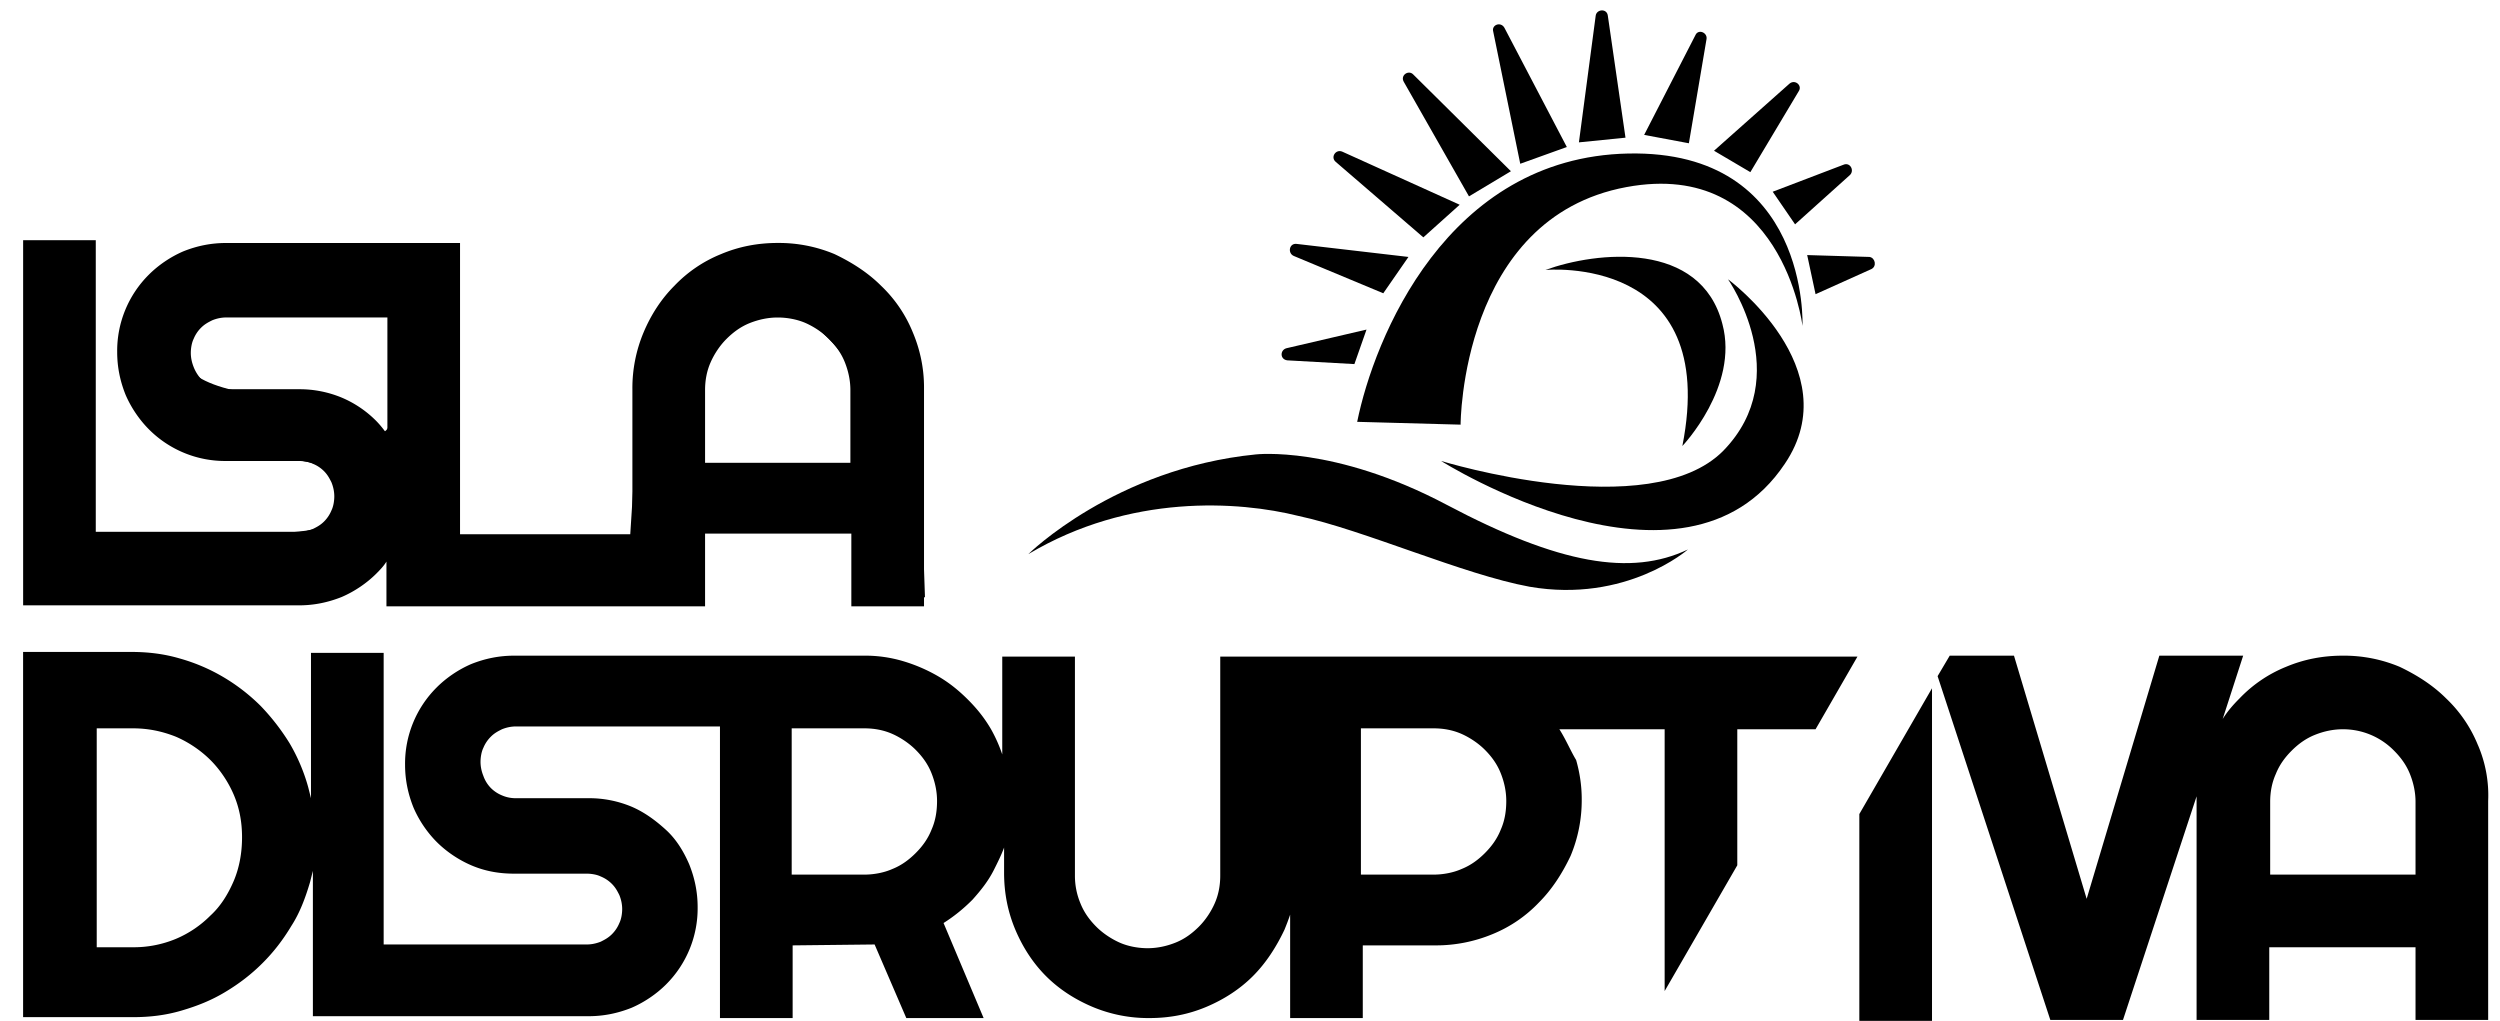 <svg xmlns="http://www.w3.org/2000/svg" viewBox="0 0 71 29"><path class="disruptiva-disruptiva" d="M25.924 9.44A3.792 3.792 0 0 0 25.024 8.117C24.654 7.747 24.204 7.456 23.702 7.217A4.085 4.085 0 0 0 22.088 6.9C21.506 6.9 20.976 7.006 20.474 7.218A3.792 3.792 0 0 0 19.151 8.118C18.781 8.488 18.489 8.938 18.278 9.44A4.085 4.085 0 0 0 17.96 11.054V15.181H13.065V6.901H6.425C6.001 6.901 5.605 6.979 5.207 7.138C4.837 7.297 4.493 7.535 4.228 7.8A3.05 3.05 0 0 0 3.328 9.996C3.328 10.419 3.408 10.816 3.567 11.213C3.726 11.583 3.964 11.927 4.228 12.192A3.05 3.05 0 0 0 6.424 13.092H8.488C8.62 13.092 8.779 13.118 8.885 13.171A0.951 0.951 0 0 1 9.203 13.382C9.308 13.488 9.361 13.594 9.414 13.7C9.467 13.832 9.494 13.964 9.494 14.097S9.467 14.387 9.414 14.494A0.951 0.951 0 0 1 9.203 14.811C9.097 14.917 8.991 14.97 8.885 15.023C8.753 15.076 8.62 15.103 8.488 15.103H2.72V6.821H0.657V17.192H8.488C8.912 17.192 9.308 17.112 9.705 16.954C10.075 16.795 10.42 16.557 10.685 16.293C10.79 16.187 10.895 16.081 10.975 15.949V17.219H20.024V15.155H24.178V17.219H26.242V11C26.242 10.47 26.136 9.942 25.924 9.44zM10.684 11.954A3.05 3.05 0 0 0 9.705 11.292A3.12 3.12 0 0 0 8.488 11.054H6.424A0.967 0.967 0 0 1 6.028 10.974A0.951 0.951 0 0 1 5.71 10.763A1.087 1.087 0 0 1 5.498 10.419C5.446 10.287 5.419 10.154 5.419 10.022S5.446 9.732 5.499 9.625A0.951 0.951 0 0 1 5.71 9.308C5.816 9.202 5.922 9.149 6.028 9.096C6.16 9.043 6.292 9.016 6.424 9.016H11.002V12.35A2.601 2.601 0 0 0 10.684 11.954zM24.178 13.144H20.024V11.08C20.024 10.79 20.077 10.525 20.183 10.287C20.288 10.049 20.447 9.81 20.633 9.625S21.029 9.281 21.293 9.175C21.558 9.07 21.823 9.017 22.088 9.017S22.643 9.07 22.881 9.175C23.119 9.281 23.358 9.44 23.543 9.625S23.887 10.022 23.993 10.287C24.098 10.551 24.151 10.816 24.151 11.08V13.144zM70.373 21.161A3.792 3.792 0 0 0 69.473 19.838C69.103 19.468 68.653 19.177 68.151 18.938A4.085 4.085 0 0 0 66.537 18.621C65.955 18.621 65.426 18.727 64.923 18.938A3.792 3.792 0 0 0 63.6 19.838C63.415 20.023 63.256 20.208 63.124 20.42L63.706 18.621H61.325L59.261 25.527L57.197 18.621H55.372L55.028 19.203L58.229 28.966H60.293L62.383 22.616V28.966H64.447V26.902H68.601V28.966H70.664V22.748A3.608 3.608 0 0 0 70.374 21.161zM68.627 24.839H64.473V22.775C64.473 22.484 64.526 22.219 64.633 21.981C64.738 21.717 64.897 21.505 65.082 21.32S65.479 20.976 65.743 20.87C66.008 20.764 66.273 20.711 66.537 20.711A2.027 2.027 0 0 1 67.992 21.32C68.177 21.505 68.336 21.717 68.442 21.981C68.548 22.246 68.601 22.511 68.601 22.775V24.839zM54.869 28.993V19.547L52.805 23.119V28.993zM44.286 20.711H47.276V28.146L49.339 24.574V20.711H51.562L52.752 18.647H34.655V24.865C34.655 25.156 34.602 25.421 34.496 25.659C34.391 25.897 34.232 26.135 34.046 26.32S33.65 26.664 33.386 26.77C33.121 26.876 32.856 26.929 32.591 26.929S32.036 26.876 31.798 26.77C31.56 26.664 31.321 26.505 31.136 26.32S30.792 25.923 30.686 25.659A2.025 2.025 0 0 1 30.528 24.865V18.647H28.464V21.426A4.22 4.22 0 0 0 28.146 20.711C27.961 20.394 27.75 20.129 27.485 19.865S26.955 19.388 26.638 19.203A4.564 4.564 0 0 0 25.659 18.78A3.76 3.76 0 0 0 24.549 18.621H14.6C14.177 18.621 13.78 18.701 13.383 18.859C13.013 19.018 12.669 19.256 12.404 19.521A3.05 3.05 0 0 0 11.504 21.717C11.504 22.14 11.584 22.537 11.743 22.934C11.901 23.304 12.139 23.648 12.404 23.913S13.013 24.415 13.383 24.574C13.753 24.733 14.15 24.812 14.6 24.812H16.664C16.796 24.812 16.954 24.839 17.061 24.892A0.951 0.951 0 0 1 17.378 25.103C17.484 25.209 17.537 25.315 17.59 25.421C17.643 25.553 17.67 25.685 17.67 25.818S17.643 26.108 17.59 26.214A0.951 0.951 0 0 1 17.378 26.532C17.272 26.638 17.166 26.691 17.061 26.744C16.928 26.796 16.796 26.823 16.664 26.823H10.896V18.542H8.832V22.669L8.752 22.352A5.177 5.177 0 0 0 8.224 21.108A6.298 6.298 0 0 0 7.404 20.05A5.387 5.387 0 0 0 6.345 19.23A5.177 5.177 0 0 0 5.102 18.7C4.652 18.568 4.202 18.515 3.726 18.515H0.656V28.887H3.779C4.255 28.887 4.705 28.834 5.154 28.701C5.604 28.569 6.001 28.411 6.398 28.172C6.795 27.934 7.138 27.67 7.456 27.352C7.774 27.035 8.038 26.691 8.276 26.294C8.515 25.924 8.673 25.5 8.806 25.05L8.886 24.733V28.86H16.716C17.14 28.86 17.536 28.78 17.934 28.622C18.304 28.463 18.648 28.225 18.913 27.961A3.05 3.05 0 0 0 19.813 25.765C19.813 25.341 19.733 24.945 19.574 24.548C19.415 24.178 19.204 23.833 18.913 23.568S18.304 23.066 17.933 22.908A3.12 3.12 0 0 0 16.717 22.669H14.653A0.967 0.967 0 0 1 14.256 22.589A0.951 0.951 0 0 1 13.939 22.378A0.934 0.934 0 0 1 13.727 22.034C13.674 21.902 13.647 21.769 13.647 21.637S13.674 21.347 13.727 21.24A0.951 0.951 0 0 1 13.939 20.923C14.044 20.817 14.15 20.764 14.256 20.711C14.388 20.658 14.521 20.631 14.653 20.631H20.447V28.913H22.511V26.849L24.839 26.823L25.739 28.913H27.935L26.797 26.214C27.088 26.029 27.353 25.818 27.617 25.553C27.855 25.288 28.067 25.023 28.226 24.706C28.332 24.495 28.438 24.283 28.516 24.071V24.786C28.516 25.368 28.623 25.896 28.834 26.4C29.046 26.902 29.337 27.352 29.708 27.723S30.528 28.384 31.03 28.596A4.085 4.085 0 0 0 32.644 28.913C33.226 28.913 33.756 28.807 34.258 28.596C34.761 28.384 35.211 28.093 35.581 27.723S36.243 26.903 36.481 26.4C36.534 26.267 36.587 26.135 36.64 25.976V28.913H38.703V26.849H40.767A4.18 4.18 0 0 0 42.381 26.532A3.792 3.792 0 0 0 43.704 25.632C44.074 25.262 44.365 24.812 44.604 24.309A4.085 4.085 0 0 0 44.921 22.696C44.921 22.326 44.868 21.955 44.762 21.584C44.603 21.32 44.472 21.002 44.286 20.711zM6.636 25.024C6.477 25.394 6.266 25.738 5.975 26.003A3.05 3.05 0 0 1 4.995 26.664A3.12 3.12 0 0 1 3.779 26.902H2.747V20.685H3.779C4.202 20.685 4.599 20.765 4.996 20.923C5.366 21.082 5.71 21.32 5.975 21.584S6.477 22.193 6.636 22.564C6.795 22.934 6.874 23.331 6.874 23.78C6.874 24.23 6.794 24.653 6.636 25.024zM26.453 23.569C26.347 23.833 26.189 24.045 26.003 24.23S25.607 24.574 25.342 24.68C25.104 24.786 24.812 24.839 24.548 24.839H22.484V20.685H24.548C24.839 20.685 25.104 20.738 25.342 20.843C25.58 20.949 25.818 21.108 26.003 21.293S26.347 21.69 26.453 21.955C26.559 22.219 26.612 22.484 26.612 22.748C26.612 23.066 26.559 23.331 26.453 23.568zM42.619 23.569C42.513 23.833 42.354 24.045 42.169 24.23S41.772 24.574 41.508 24.68C41.27 24.786 40.978 24.839 40.714 24.839H38.65V20.685H40.714C41.005 20.685 41.27 20.738 41.508 20.843C41.746 20.949 41.984 21.108 42.169 21.293S42.513 21.69 42.619 21.955C42.725 22.219 42.778 22.484 42.778 22.748C42.778 23.066 42.725 23.331 42.619 23.568z"/><path class="disruptiva-water" d="M43.889 7.667S48.863 7.191 47.779 12.667C47.779 12.667 49.392 10.975 48.916 9.202C48.307 6.821 45.344 7.138 43.889 7.667z"/><path class="disruptiva-water" d="M40.926 13.091S46.852 14.917 48.942 12.801C51.006 10.684 49.075 7.931 49.075 7.931S52.515 10.471 50.689 13.171C47.831 17.457 40.926 13.091 40.926 13.091z"/><path class="disruptiva-water" d="M29.205 15.737S31.665 13.303 35.661 12.906C35.661 12.906 37.883 12.641 41.084 14.335S46.324 16.372 47.937 15.605C47.937 15.605 46.191 17.139 43.439 16.663C41.561 16.319 38.729 15.049 36.878 14.653C35.184 14.229 32.088 14.017 29.205 15.737z"/><path class="sun-distruptiva" d="M38.544 11.98L41.481 12.06S41.481 6.186 46.191 5.313C50.609 4.493 51.191 9.255 51.191 9.255S51.403 4.255 46.244 4.36C41.084 4.466 39.021 9.625 38.544 11.98zM38.465 10.34L38.809 9.36L36.534 9.89C36.348 9.943 36.348 10.207 36.56 10.234z"/><path class="disruptiva-sun" d="M39.285 8.329L40 7.297L36.825 6.927C36.613 6.9 36.56 7.191 36.745 7.27zM40.423 6.741L41.455 5.815L38.121 4.307C37.936 4.227 37.777 4.466 37.936 4.598zM41.719 5.577L42.91 4.863L40.132 2.111C40 1.979 39.762 2.138 39.867 2.323zM43.175 4.651L44.498 4.175L42.725 0.788C42.619 0.603 42.355 0.708 42.407 0.894zM44.841 4.043L46.164 3.91L45.662 0.444C45.635 0.233 45.344 0.259 45.318 0.444zM46.694 3.831L47.964 4.069L48.466 1.106C48.493 0.921 48.228 0.815 48.149 1zM48.678 4.281L49.71 4.889L51.086 2.587C51.191 2.429 50.98 2.243 50.821 2.376zM50.345 5.445L50.98 6.371L52.54 4.969C52.673 4.836 52.54 4.599 52.356 4.678zM51.324 7.244L51.562 8.355L53.149 7.641C53.308 7.561 53.255 7.323 53.096 7.297z"/><path class="disruptiva-isla" d="M0.858 11.965V6.968H2.643V15.178H5.996C8.646 15.178 9.392 15.066 9.554 14.642C9.97 13.558 9.399 13.036 7.797 13.036C4.767 13.036 3.011 11.279 3.793 9.034C4.345 7.452 5.702 6.968 9.586 6.968H12.995V15.178H17.899L18.069 12.522C18.264 9.479 18.872 8.289 20.666 7.432C21.734 6.924 22.035 6.915 23.199 7.358C25.455 8.217 26.006 9.348 26.147 13.418L26.269 16.963H25.344C24.553 16.963 24.417 16.807 24.417 15.892V14.821H19.777V16.963H15.494C11.924 16.963 11.21 16.873 11.21 16.427C11.21 15.761 10.874 15.764 9.982 16.439C9.463 16.831 8.227 16.963 5.074 16.963H0.858zM24.418 11.949C24.418 10.892 24.183 10.27 23.541 9.629C22.473 8.559 21.936 8.534 20.718 9.492C19.955 10.092 19.777 10.53 19.777 11.812V13.392H24.417zM11.21 10.537V8.752H8.576C6.609 8.752 5.824 8.895 5.474 9.318C4.647 10.314 5.514 11.051 7.752 11.254C8.852 11.354 9.952 11.635 10.196 11.879C10.98 12.664 11.21 12.36 11.21 10.537z"/></svg>
